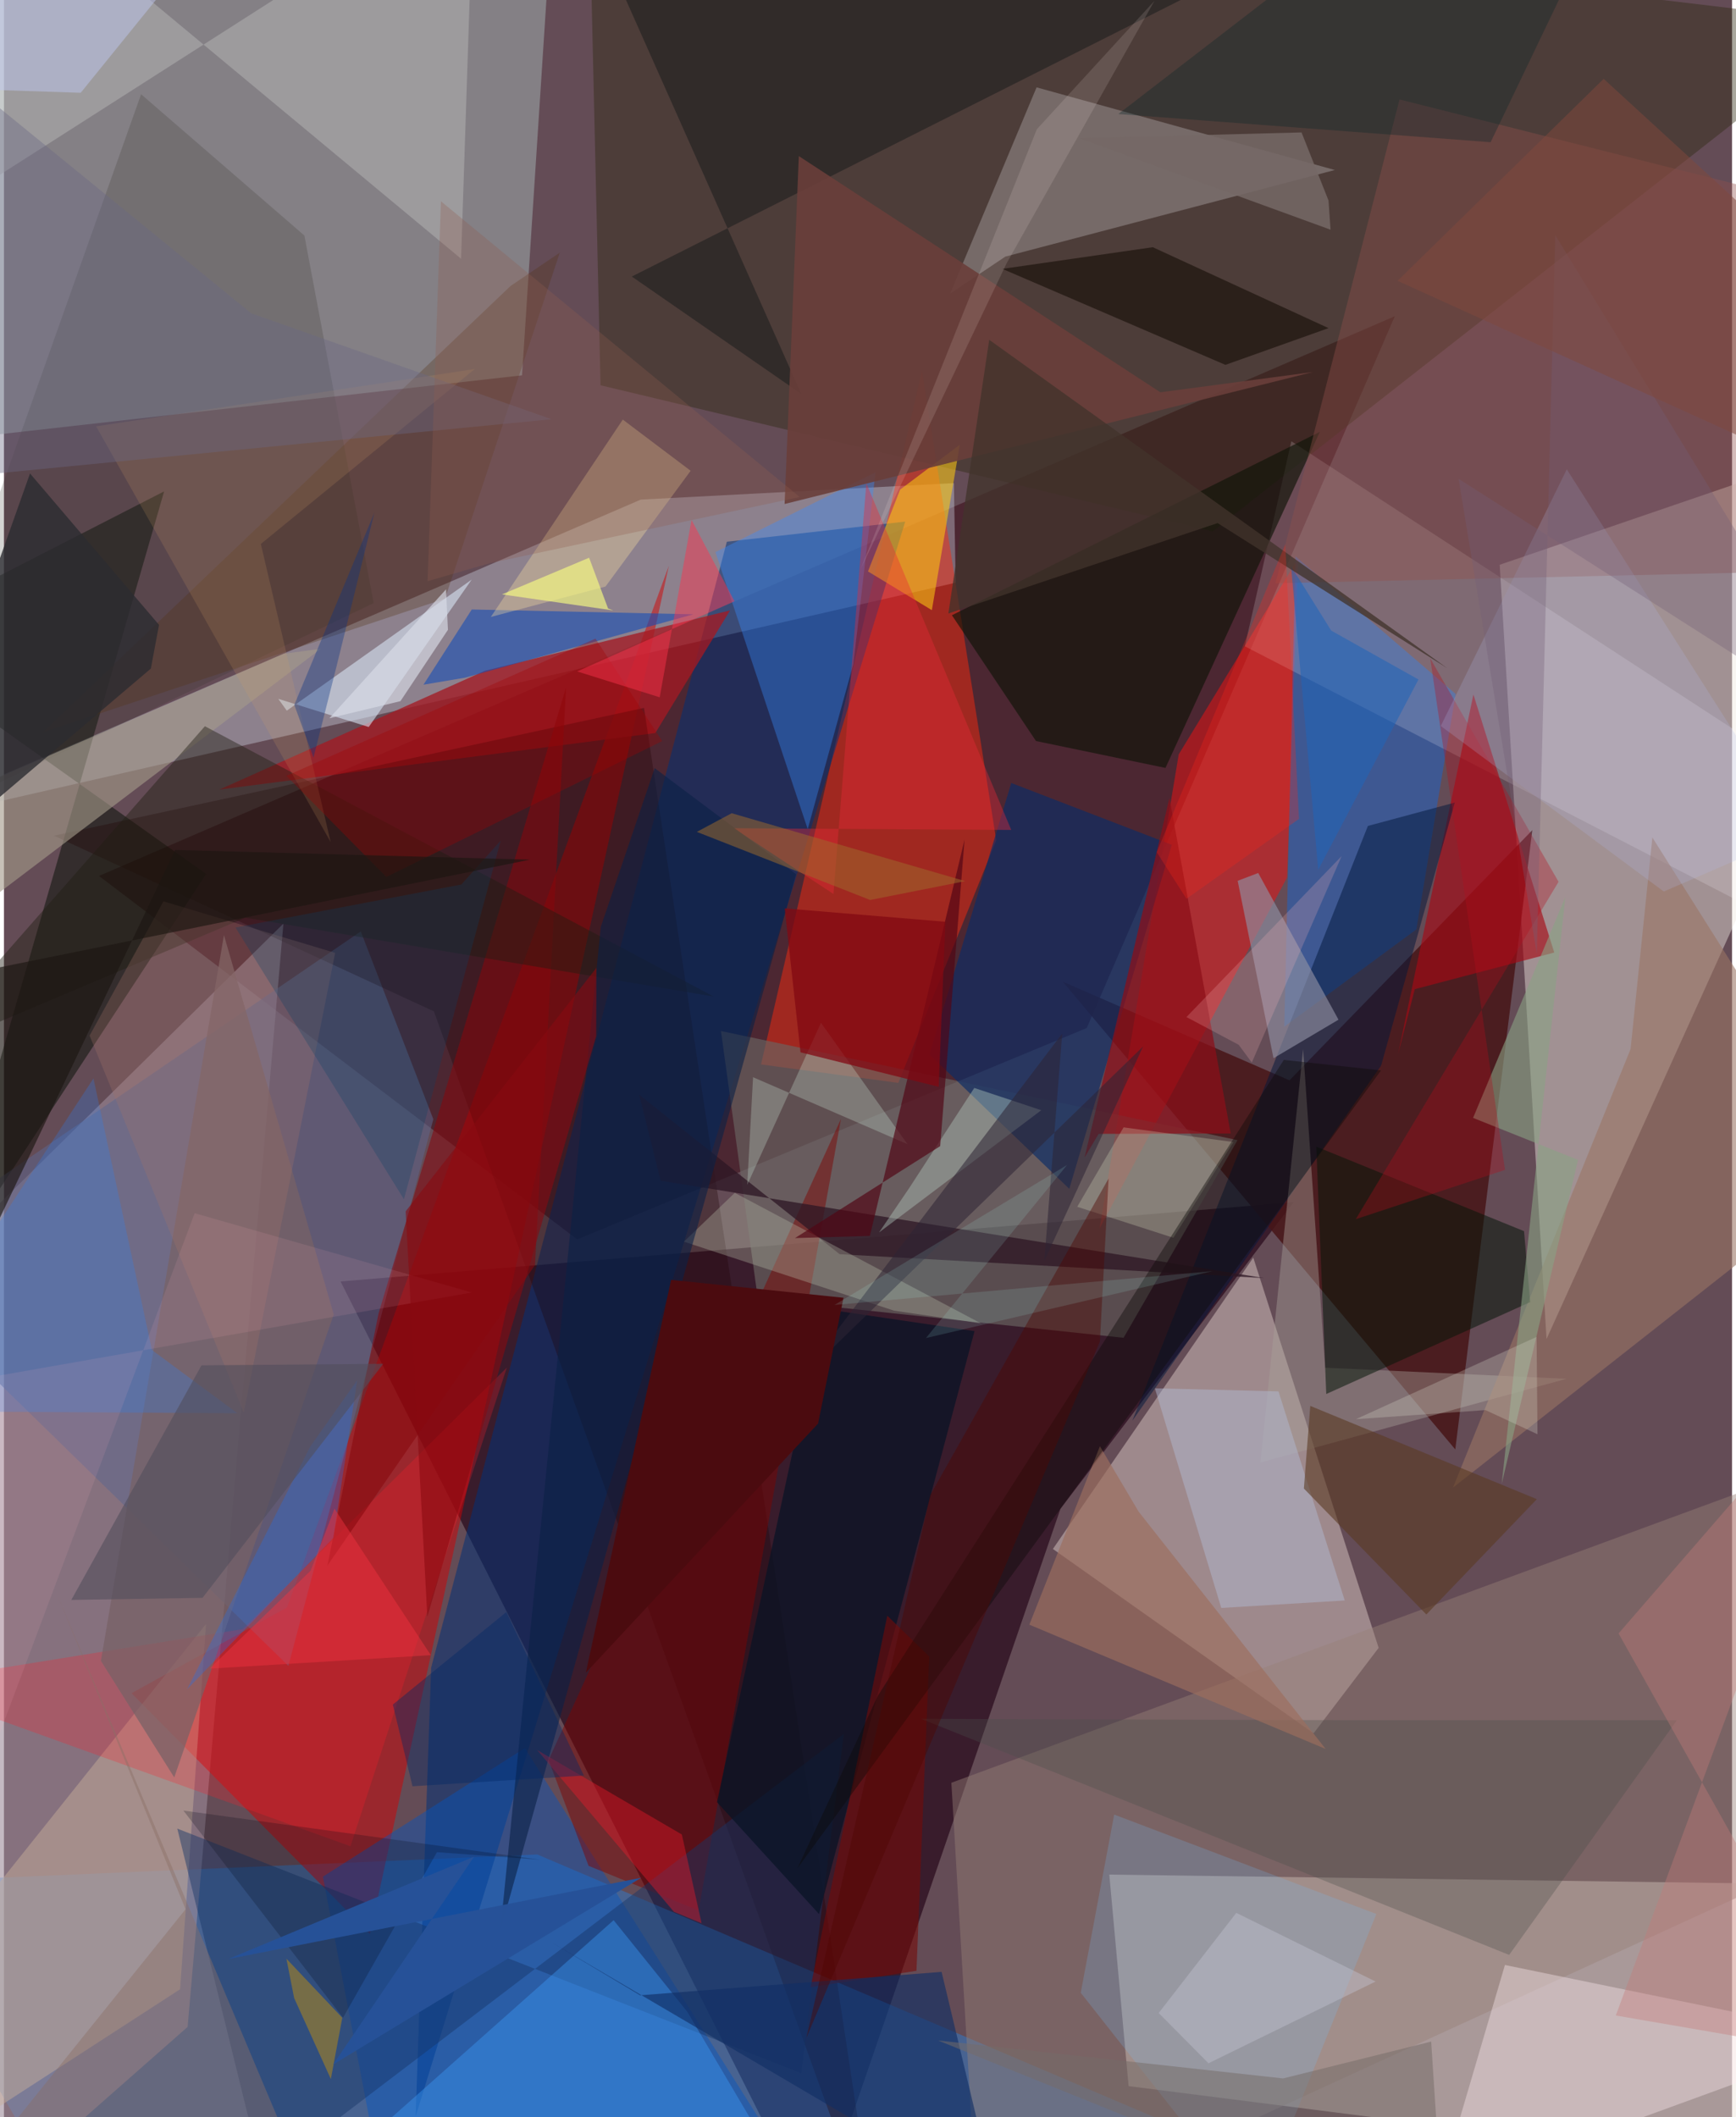 <svg xmlns="http://www.w3.org/2000/svg" width="228" height="278" viewBox="0 0 836 1024"><path fill="#644c56" d="M0 0h836v1024H0z"/><path fill="#2d0f1f" fill-opacity=".773" d="M392.323 1075.778l118.772-346.015 112.753-148.291-461.01 38.322z"/><path fill="#f0e8de" fill-opacity=".49" d="M534.731 906.672l9.342 102.316L898 1054.006l-25.218-142.681z"/><path fill="#efe8e2" fill-opacity=".439" d="M723.602 273.155l147.91-50.629-13.857 178.77L746.258 647.64z"/><path fill="#360413" fill-opacity=".518" d="M277.316 599.454L45.98 423.66l626.877-270.72-149.042 344.27z"/><path fill="#a7b8b7" fill-opacity=".486" d="M266.444-62l-15.81 243.527L-62 216.771-42.18-62z"/><path fill="#148ffc" fill-opacity=".353" d="M683.822 1078.18L258.021 896.949l-318.218 13.76 92.966 160.728z"/><path fill="#9d8a99" fill-opacity=".6" d="M-14.606 1071.438l103.454-91.094 46.347-533.62L-38.26 617.695z"/><path fill="#d9e0f2" fill-opacity=".357" d="M460.42 281.832L-62 401.24l370.098-159.612 151.453-7.957z"/><path fill="#bba7a7" fill-opacity=".663" d="M604.388 608.257l-96.94 140.924 126.12 89.176 31.467-41.338z"/><path fill="#d30000" fill-opacity=".482" d="M321.657 273.635l-144.591 661.75L61.69 818.942l75.227-41.451z"/><path fill="#ff290b" fill-opacity=".467" d="M432.663 523.75l47.386-117.3-35.923-227.194-77.885 335.582z"/><path fill="#003177" fill-opacity=".533" d="M199.158 1023.724L435.986 252.28l-86.271 9.732-143.059 544.593z"/><path fill="#2e2b13" fill-opacity=".416" d="M898 11.41L584.759 257.03l-296.15-70.68L282.863-62z"/><path fill="#471518" fill-opacity=".859" d="M702.11 701.044l37.269-299.531-117.483 121.003-109.653-47.707z"/><path fill="#ee1212" fill-opacity=".51" d="M568.334 364.837l-38.3 229.31 90.697-169.76 5.338-154.236z"/><path fill="#006ef6" fill-opacity=".376" d="M683.287 449.518l-63.907 47.044 5.437-227.496 77.486 66.598z"/><path fill="#000c00" fill-opacity=".478" d="M77.477 237.664L-62 309.139 97.827 422.685l-131.79 201.013z"/><path fill="#6a6562" fill-opacity=".655" d="M541.633 647.042l-176.916-18.81-17.85-129.571 249.898 52.786z"/><path fill="#c9c7c9" fill-opacity=".329" d="M484.45 124.107l159.395-41.884-144.294-39.97-41.828 99.785z"/><path fill="#988178" fill-opacity=".439" d="M898 890.483V700.41L458.328 862.254 471.568 1086z"/><path fill="#0c2c66" fill-opacity=".663" d="M515.369 574.992l49.62-166.41-77.684-29.876-39.57 131.287z"/><path fill="#a31923" fill-opacity=".765" d="M104.19 381.894l210.918-27.34 36.159-59.325-118.587 29.194z"/><path fill="#0056c2" fill-opacity=".416" d="M392.718 1068.119L252.004 845.49l-97.711 62.178L188.518 1086z"/><path fill="#5c678f" fill-opacity=".522" d="M172.62 450.5l35.094 90.82-70.118 264.416L-62 610.673z"/><path fill="#fffcff" fill-opacity=".173" d="M600.303 312.596L898 466.15v-73.49L622.804 213.422z"/><path fill="#1f0000" fill-opacity=".306" d="M24.203 404.198l183.807 84.974L422.323 1086l-112.68-743.621z"/><path fill="#101509" fill-opacity=".659" d="M499.273 358.417l-40.676-60.853L636.57 208.88l-74.664 162.54z"/><path fill="#7f0302" fill-opacity=".467" d="M336.022 924.04l68.904-382.868-141.464 310.1 19.362 51.175z"/><path fill="#a60913" fill-opacity=".631" d="M710.876 335.915L674.437 509.85l8.086-31.424 67.468-17.718z"/><path fill="#ffeef2" fill-opacity=".376" d="M694.72 1057.188L726.127 950.4 898 985.671 622.992 1086z"/><path fill="#c7af9a" fill-opacity=".471" d="M97.753 785.479L85.199 962.142-62 1057.504l18.35-95.038z"/><path fill="#378fff" fill-opacity=".369" d="M410.918 321.172l10.717-92.74-77.442 38.596 44.64 133.995z"/><path fill="#163568" fill-opacity=".459" d="M385.69 1002.738l20.6-164.106-281.076 213.832L83.851 884.43z"/><path fill="#b9b8b9" fill-opacity=".471" d="M221.148 125.153L-3.958-61.994-48.561 114.31 227.31-62z"/><path fill="#00173c" fill-opacity=".498" d="M659.832 399.478l42.036-11.303-35.65 127.228-120.352 171.789z"/><path fill="#a89f9a" fill-opacity=".42" d="M639.15 661.513l116.761 5.366-148.102 40.514 20.688-199.927z"/><path fill="#202020" fill-opacity=".627" d="M303.735 133.748L692.351-62 279.497-48.168l106.208 238.676z"/><path fill="#90504d" fill-opacity=".388" d="M615.106 282.114l274.349-6.215L898 104.206 675.129 48.103z"/><path fill="#dbeaf9" fill-opacity=".565" d="M136.822 343.725l89.45-63.39-49.802 71.296-43.763-13.626z"/><path fill="#091425" fill-opacity=".737" d="M469.537 643.824l-73.097-10.77-51.51 238.56 49.356 54.132z"/><path fill="#9a7464" fill-opacity=".584" d="M898 564.47L700.96 719.55l85.955-212.168 10.54-102.323z"/><path fill="#fac613" fill-opacity=".569" d="M417.995 276.385l30.9 18.726 13.516-80.003-28.865 21.698z"/><path fill="#ff1e29" fill-opacity=".255" d="M243.267 661.473L115.558 787.928-50.1 814.619l217.742 78.345z"/><path fill="#041509" fill-opacity=".525" d="M639.696 674.226L634.868 554.6l100.507 40.87 2.963 34.32z"/><path fill="#33302a" fill-opacity=".208" d="M66.338 45.581L-62 407.224l240.866-115.53-33.532-177.783z"/><path fill="#3d9cfa" fill-opacity=".396" d="M397.31 1086H117.918l177.019-157.274 35.646 44.308z"/><path fill="#786165" fill-opacity=".722" d="M46.898 803.306l59.523-351.037 53.126 183.45L82.38 859.682z"/><path fill="#9092a5" fill-opacity=".627" d="M645.613 493.188l-31.435 18.635-17.345-85.814 9.945-3.774z"/><path fill="#134cb7" fill-opacity=".576" d="M226.317 294.79l-23.366 36.375 20.082-3.388 110.453-30.658z"/><path fill="#87070b" fill-opacity=".549" d="M256.909 611.87l15.022-279.348-90.723 302.838-24.753 121.889z"/><path fill="#a49a8a" fill-opacity=".612" d="M-62 401.81l28.774 53.36L153.33 313.755l-17.996 2.474z"/><path fill="#ffe49e" fill-opacity=".322" d="M299.376 202.939l-63.833 95.45 55.47-14.702 41.193-55.987z"/><path fill="#110902" fill-opacity=".557" d="M555.775 119.565l-72.787 10.478 107.919 46.43 49.877-17.771z"/><path fill="#750908" fill-opacity=".584" d="M441.446 953.209l-51.226 7.915 37.108-179.672 20.285 19.74z"/><path fill="#112f64" fill-opacity=".631" d="M307.752 965.05l-43.448-25.963 216.168 127.066-26.868-112.424z"/><path fill="#693e3a" fill-opacity=".902" d="M384.534 75.502l174.89 114.228 73.808-9.792-255.572 63.834z"/><path fill="#72bbf3" fill-opacity=".22" d="M520.922 963.841l16.184-86.188 126.828 48.08-58.638 145.117z"/><path fill="#2683fd" fill-opacity=".247" d="M71.59 652.955L43.297 521.594-62 682.462l174.925 1.075z"/><path fill="#8c0f18" fill-opacity=".722" d="M529.573 548.413l-6.81 11.456 41.072-173.945 29.64 162.305z"/><path fill="#2d1724" fill-opacity=".757" d="M404.282 606.614l205.315 11.547-291.898-47.088-10.38-41.58z"/><path fill="#b0b8d3" fill-opacity=".471" d="M616.58 672.96l32.05 101.133-59.735 3.608-32.114-106.23z"/><path fill="#b3ccbf" fill-opacity=".408" d="M469.416 526.202l32.422 10.771-78.487 59.116 14.654-21.575z"/><path fill="#b8bdaa" fill-opacity=".333" d="M430.59 633.917l42.073 6.171-119.104-63.152-24.617 23.614z"/><path fill="#4b4d4a" fill-opacity=".325" d="M644.318 831.96l164.992.06-81.133 113.5-284.502-114.196z"/><path fill="#e72937" fill-opacity=".384" d="M487.292 401.407l-134.235-.817 48.242 31.815 15.897-198.746z"/><path fill="#9c6e5e" fill-opacity=".667" d="M548.948 731.165l-18.75-31.675-34.144 86.305 143.35 60.114z"/><path fill="#1f1c11" fill-opacity=".427" d="M-43.819 511.795L97.207 351.251 343.34 481.998l-226.53-38.145z"/><path fill="#dcffec" fill-opacity=".247" d="M359.584 573.056l2.816-52.04 74.678 32.368-41.832-58.7z"/><path fill="#510514" fill-opacity=".671" d="M382.676 598.814l70.244-44.465 11.793-148.278-45.798 191.704z"/><path fill="#89a284" fill-opacity=".592" d="M710.724 540.684l44.648-106.879-30.807 283.908 36.933-156.724z"/><path fill="#2e2335" fill-opacity=".541" d="M551.08 506.145l-166.758 161.93 127.642-168.198-8.67 109.988z"/><path fill="#533317" fill-opacity=".302" d="M245.105 138.297L18.616 354.323l194.758-64.777 55.529-167.358z"/><path fill="#e7f0ca" fill-opacity=".247" d="M594.77 552.366l-29.046 46.3-46.498-14.99 22.42-38.411z"/><path fill="#0e0a08" fill-opacity=".416" d="M422.697 820.297l196.46-307.665 47.045 5.078-282.38 385.944z"/><path fill="#0b2046" fill-opacity=".596" d="M288.725 448.325l-48.6 485.585L383.22 422.821l-68.427-51.305z"/><path fill="#4b0b0f" d="M281.493 809.044L393.84 688.541l12.311-60.859-83.404-8.665z"/><path fill="#d2a162" fill-opacity=".173" d="M158.053 407.285L44.594 206.22l183.211-27.756-103.533 84.631z"/><path fill="#593922" fill-opacity=".584" d="M688.11 780.867l-59.242-60.919 3.09-39.961 109.604 45.111z"/><path fill="#1973f9" fill-opacity=".294" d="M170.868 667.624l-11.514 76.162-70.846 73.376 59.726-117.608z"/><path fill="#820812" fill-opacity=".749" d="M455.445 445.83l-77.75-6.484 7.649 69.624 66.85 16.692z"/><path fill="#a37468" fill-opacity=".282" d="M116.018 683.212L41.436 500.89l35.719-64.943 83.075 24.927z"/><path fill="#bf8d10" fill-opacity=".49" d="M140.39 966.391l17.747 39.17 5.545-29.638-27.046-28.577z"/><path fill="#a10000" fill-opacity=".318" d="M136.642 375.253l48.332 48.919 133.46-65.73-32.27-49.56z"/><path fill="#514d5b" fill-opacity=".584" d="M95.562 660.366L32.586 773.83l63.48-1.016 87.427-113.19z"/><path fill="#e91a29" fill-opacity=".416" d="M337.486 930.2l-9.54-42.914-70.039-40.892 66.206 78.281z"/><path fill="#4f0600" fill-opacity=".424" d="M388.207 985.63l59.904-262.49 86.278-153.146-4.195 78.844z"/><path fill="#052428" fill-opacity=".318" d="M691.14-62L539.101 55.154 719.213 68.79 781.954-62z"/><path fill="#c57c79" fill-opacity=".384" d="M898 655.147L779.76 974.823l116.15 20.013-114.802-204.799z"/><path fill="#b40e1d" fill-opacity=".329" d="M653.958 589.68l72.213-23.847-36.187-247.435 62.089 108.107z"/><path fill="#b2b9e9" fill-opacity=".212" d="M802.976 431.197l-107.885-80.06 60.963-124.148 111.964 176.042z"/><path fill="#fd324c" fill-opacity=".463" d="M353.414 290.802l-20.778-39.369-15.41 85.823-39.902-12.509z"/><path fill="#8b6f67" fill-opacity=".443" d="M24.927 769.213l62.93 154.233L-42.924 1086l184.192-40.61z"/><path fill="#0b4264" fill-opacity=".282" d="M112.006 448.608l109.28-20.804 19.01-21.203-46.801 173.433z"/><path fill="#000615" fill-opacity=".22" d="M86.822 875.717l77.204 100.194 45.433-80.068 50.092 3.653z"/><path fill="#a5fef2" fill-opacity=".133" d="M446.036 647.166l138.556-32.352-182.83 16.35 112.533-67.697z"/><path fill="#bdc6ed" fill-opacity=".498" d="M87.592-17.415L-62 .99v40.607l99.123 3.28z"/><path fill="#766b67" fill-opacity=".514" d="M451.87 986.897l245.006 98.919-6.43-98.375-71.636 17.82z"/><path fill="#2b2c31" fill-opacity=".792" d="M71.062 323.371L-60.66 435.331l73.27-206.33 62.413 73.233z"/><path fill="#275298" fill-opacity=".996" d="M108.546 947.512l118.874-49.489-68.12 100.45 148.969-90.263z"/><path fill="#c1c2d1" fill-opacity=".424" d="M663.556 958.398l-80.824 39.527-24.107-24.303 37.54-48.44z"/><path fill="#725f77" fill-opacity=".333" d="M898 355.451L703.711 231.585l37.847 229.8 8.893-347.754z"/><path fill="#ef323f" fill-opacity=".463" d="M99.492 807.067l107.021-6.519-46.612-70.866-11.536 30.012z"/><path fill="#9d6c2b" fill-opacity=".514" d="M419.04 435.291l45.985-9.117-112.968-32.842-16.877 9.017z"/><path fill="#d8dbe6" fill-opacity=".655" d="M191.81 339.124l22.976-34.495-.928-19.568-56.428 62.335z"/><path fill="#2064b8" fill-opacity=".561" d="M622.656 273.835l13.148 146.839 48.492-92.012-42.219-23.673z"/><path fill="#fff3ef" fill-opacity=".129" d="M414.497 275.135l70.59-147.848L556.595.392l-56.91 62.113z"/><path fill="#1d1611" fill-opacity=".651" d="M-62 480.034l316.455-64.244-171.64-4.706-108.682 228.119z"/><path fill="#6a6984" fill-opacity=".396" d="M119.66 151.559L-62 3.391l56.643 225.752 270.256-26.374z"/><path fill="#41332c" fill-opacity=".769" d="M587.12 252.998l-130.236 43.725 19.76-132.375 221.62 158.863z"/><path fill="#f9fe80" fill-opacity=".639" d="M292.262 294.334l2.57.929-53.898-7.773 42.147-17.736z"/><path fill="#d4d5c7" fill-opacity=".282" d="M741.877 693.7l-25.15-11.69-62.72 4.397 87.433-39.786z"/><path fill="#002666" fill-opacity=".396" d="M188.124 824.444l9.514 39.517 82.925-5.179-37.535-79.08z"/><path fill="#7f483c" fill-opacity=".518" d="M674.18 135.824l99.718-97.677 92.465 84.74L898 237.478z"/><path fill="#fd2616" fill-opacity=".275" d="M619.867 263.26l6.633 132.805-54.422 38.636-14.393-22.513z"/><path fill="#ffaec1" fill-opacity=".11" d="M226.347 625.145l-283.56 49.8L-15 872.886 92.245 586.773z"/><path fill="#880a11" fill-opacity=".58" d="M204.817 782.018l-10.48-196.145 92.314-117.796-.152 33.081z"/><path fill="#8f5e4e" fill-opacity=".294" d="M235.192 272.364l-30.253 8.73 6.463-183.74 173.566 143.034z"/><path fill="#fbb6ba" fill-opacity=".216" d="M597.326 505.319l-25.268-13.4 75.075-77.863-43.462 99.865z"/><path fill="#746866" fill-opacity=".859" d="M640.78 96.978l-13.042-32.923-107.482 2.786 121.518 44.257z"/><path fill="#073285" fill-opacity=".361" d="M160.8 322.663l-11.055 43.77-9.296-25.538 38.755-92.94z"/></svg>